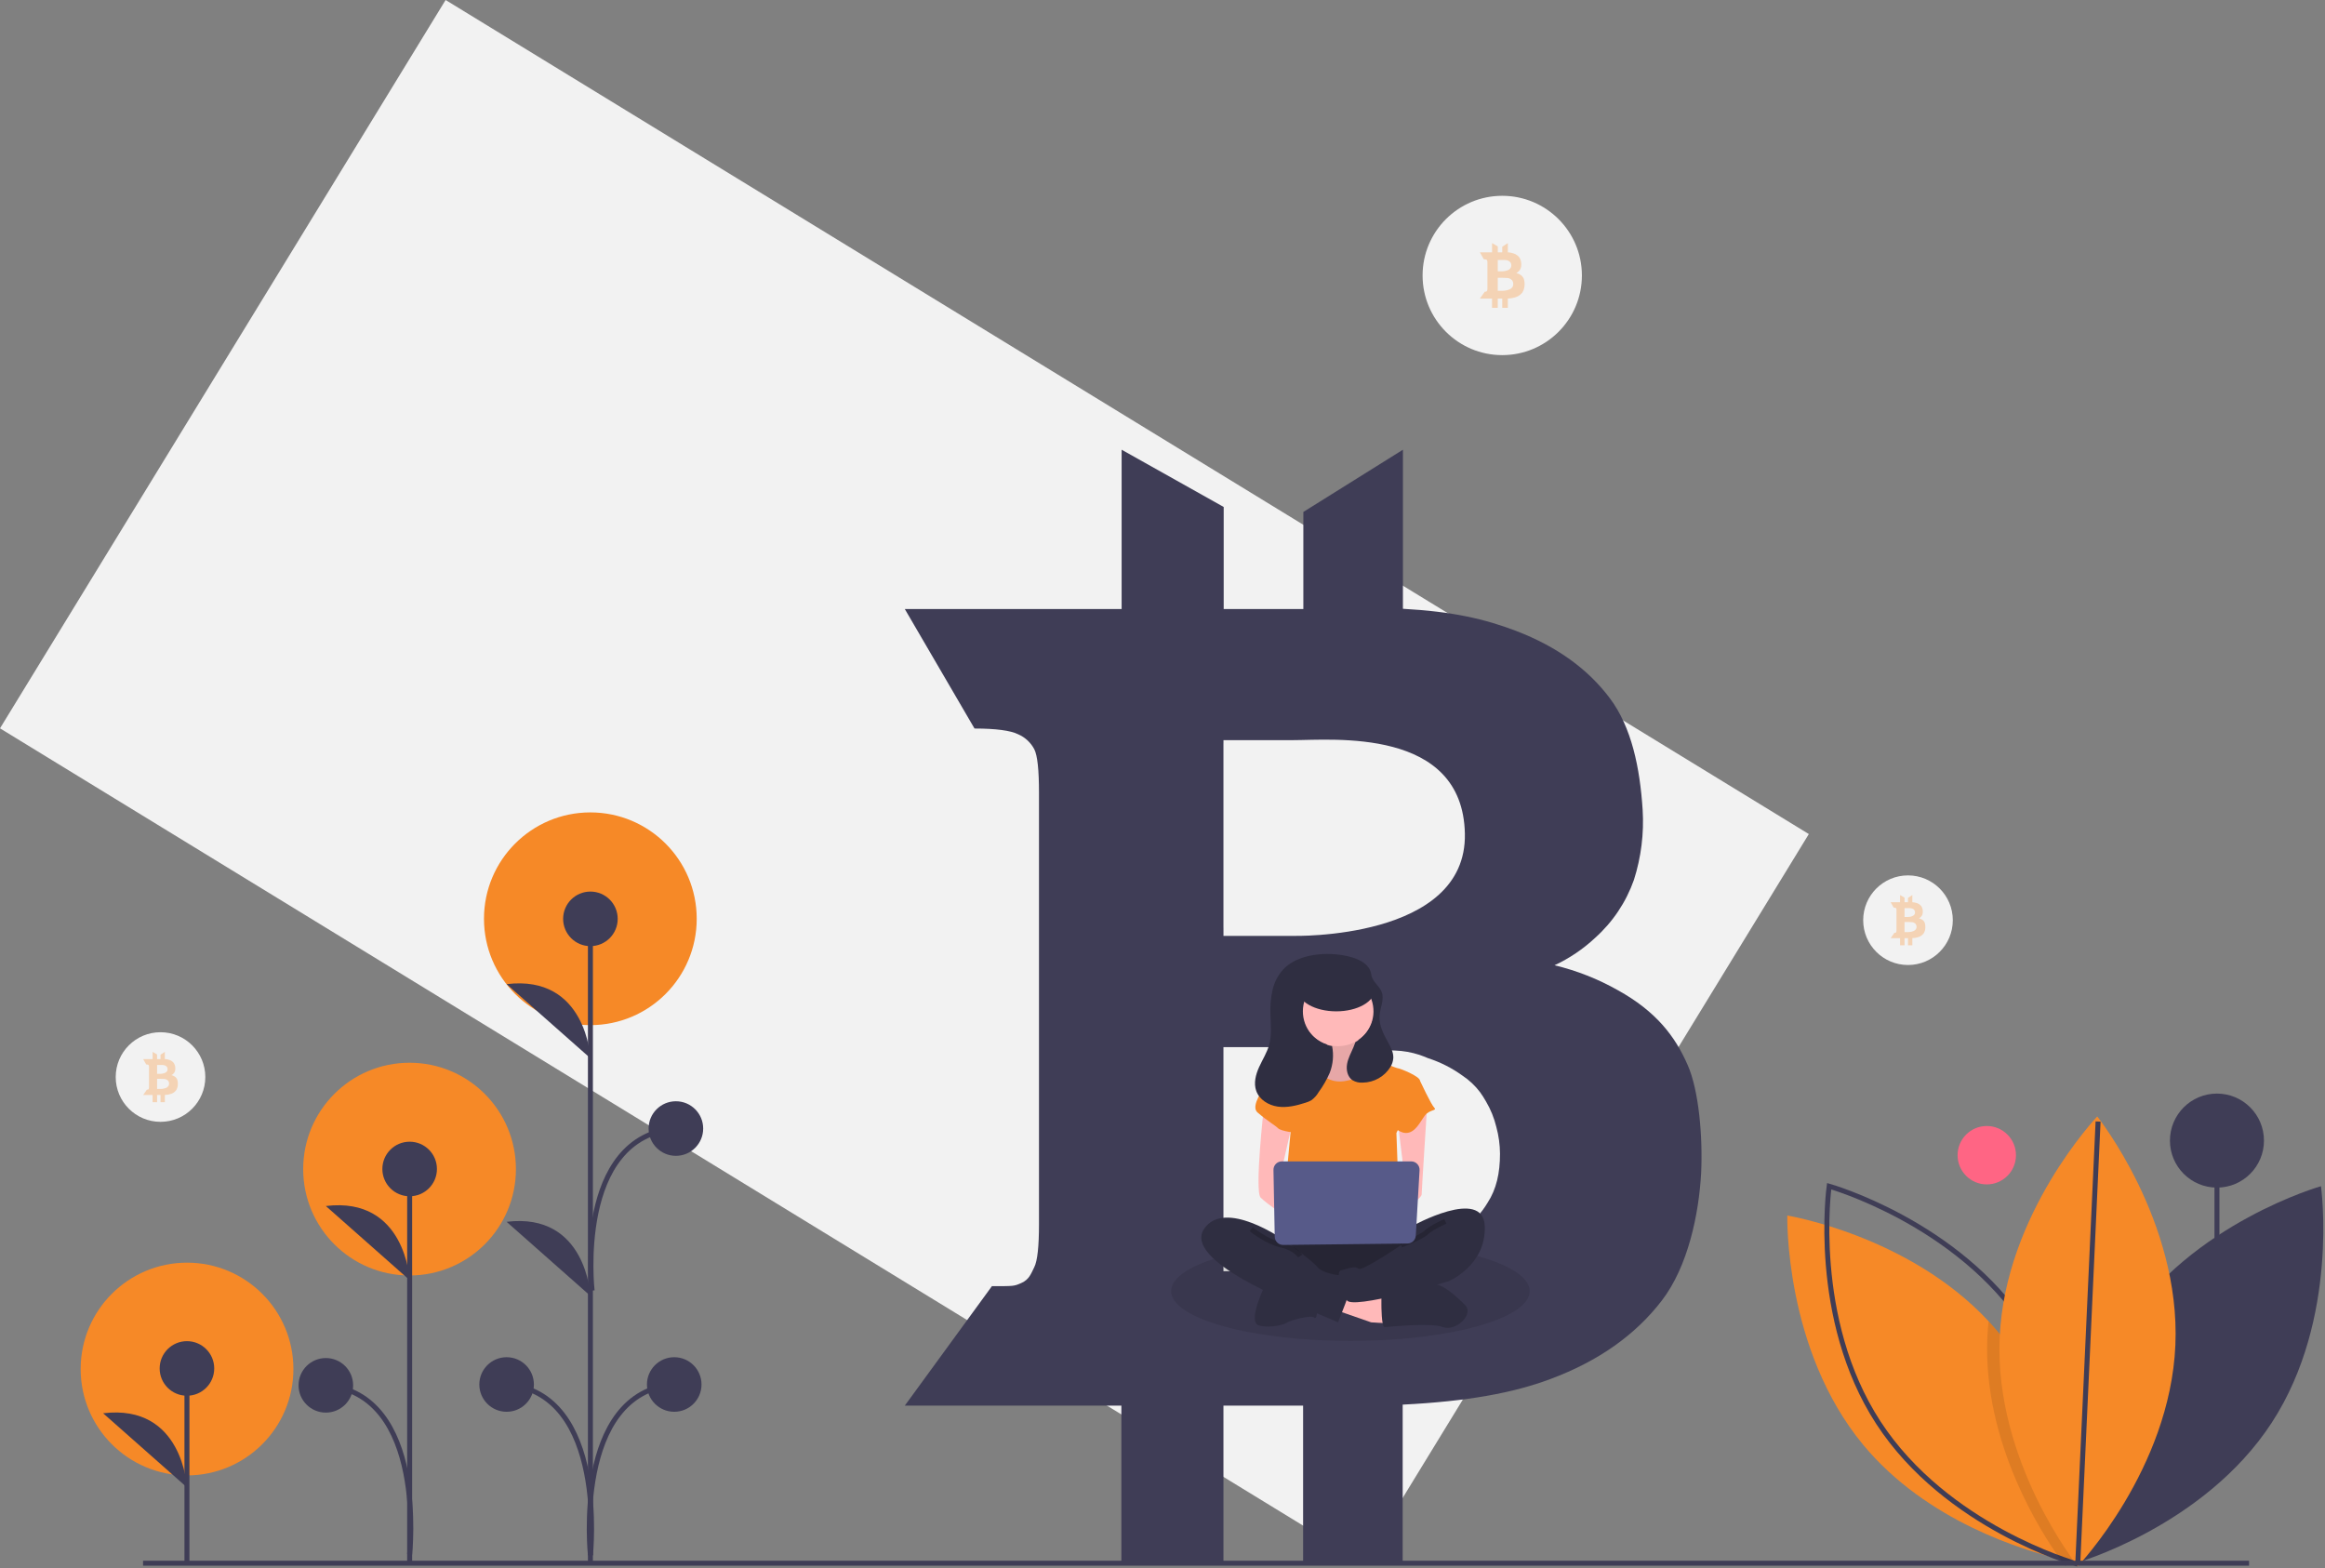 <svg width="934" height="630" viewBox="0 0 934 630" fill="none" xmlns="http://www.w3.org/2000/svg">
<rect x="0" y="0" width="934" height="630" fill="#808080" stroke="none"/>
<g clip-path="url(#clip0)">
<path d="M603.482 142.659C621.155 142.659 635.482 128.332 635.482 110.659C635.482 92.986 621.155 78.659 603.482 78.659C585.809 78.659 571.482 92.986 571.482 110.659C571.482 128.332 585.809 142.659 603.482 142.659Z" fill="#F2F2F2"/>
<path d="M726.643 335.053L179.008 0L-3.33786e-06 292.584L547.635 627.636L726.643 335.053Z" fill="#F2F2F2"/>
<path d="M677.982 427.859C672.982 416.359 665.282 406.259 649.882 397.759C641.922 393.259 633.373 389.893 624.482 387.759C630.464 384.98 635.966 381.267 640.782 376.759C647.862 370.43 653.228 362.416 656.382 353.459C659.285 344.357 660.472 334.795 659.882 325.259C658.782 308.459 655.482 292.159 646.682 280.459C637.882 268.759 625.482 259.759 609.082 253.459C596.482 248.659 583.582 245.659 563.582 244.559V180.659L523.582 205.659V244.659H491.582V203.659L450.582 180.659V244.659H363.482L391.482 292.659C400.132 292.669 405.992 293.469 408.982 294.959C411.773 296.154 414.068 298.272 415.482 300.959C416.782 303.459 417.382 309.359 417.382 318.459V491.659C417.382 500.659 416.782 506.459 415.482 509.059C414.182 511.659 413.482 513.959 410.382 515.359C407.282 516.759 407.182 516.659 398.582 516.659H398.482L363.482 564.659H450.482V628.659H491.482V564.659H523.482V628.659H563.482V564.259C589.482 562.959 607.982 559.559 622.882 553.959C642.182 546.759 656.982 536.259 667.582 522.459C678.182 508.659 682.482 487.559 683.382 471.259C684.082 456.759 682.482 438.059 677.982 427.859ZM491.482 298.659H491.492V297.329H519.452C535.182 297.329 587.602 292.089 588.472 334.899C589.352 377.709 519.452 375.959 519.452 375.959H491.492V372.659H491.482V298.659ZM491.482 420.659H523.482C529.982 420.659 552.342 421.649 560.482 422.019C563.801 422.14 567.086 422.725 570.242 423.759C571.392 424.149 572.482 424.589 573.662 425.079C578.594 426.673 583.247 429.028 587.452 432.059C590.193 433.87 592.605 436.136 594.582 438.759C595.438 439.943 596.226 441.175 596.942 442.449C598.835 445.653 600.241 449.121 601.112 452.739C602.065 456.234 602.559 459.837 602.582 463.459C602.582 471.249 601.142 477.699 597.592 483.159C592.782 491.219 584.892 496.929 576.012 500.959C553.052 511.399 523.482 510.659 523.482 510.659H491.482V420.659Z" fill="#3F3D56"/>
<path opacity="0.3" d="M612.141 112.006C611.838 111.256 611.28 110.638 610.566 110.259C610.122 109.998 609.642 109.803 609.142 109.678C609.479 109.516 609.788 109.3 610.056 109.04C610.455 108.669 610.756 108.204 610.931 107.688C611.094 107.158 611.16 106.604 611.127 106.051C611.124 105.133 610.868 104.233 610.387 103.451C609.85 102.736 609.118 102.192 608.279 101.884C607.464 101.568 606.602 101.393 605.728 101.368V97.659L603.486 99.11V101.373H601.692V98.994L599.394 97.659V101.373H594.511L596.08 104.159C596.413 104.136 596.747 104.182 597.061 104.293C597.219 104.363 597.348 104.486 597.426 104.641C597.521 104.97 597.558 105.314 597.532 105.656V115.708C597.557 116.048 597.521 116.39 597.426 116.718C597.353 116.869 597.314 117.002 597.14 117.084C596.966 117.165 596.961 117.159 596.478 117.159H596.473L594.511 119.945H599.388V123.659H601.686V119.945H603.48V123.659H605.723V119.922C606.857 119.901 607.982 119.7 609.053 119.324C610.047 118.969 610.917 118.334 611.558 117.496C612.118 116.604 612.424 115.577 612.444 114.524C612.503 113.673 612.401 112.818 612.141 112.006ZM601.686 104.507H601.687V104.43H603.254C604.136 104.43 607.075 104.126 607.124 106.611C607.173 109.095 603.254 108.994 603.254 108.994H601.687V108.802H601.686V104.507ZM601.686 111.588H603.48C603.845 111.588 605.098 111.645 605.555 111.667C605.741 111.674 605.925 111.708 606.102 111.768C606.166 111.79 606.227 111.816 606.293 111.844C606.571 111.937 606.832 112.074 607.066 112.249C607.221 112.355 607.356 112.487 607.466 112.638C607.636 112.884 607.76 113.159 607.832 113.45C607.886 113.653 607.913 113.862 607.915 114.072C607.933 114.472 607.836 114.869 607.635 115.215C607.347 115.675 606.925 116.036 606.425 116.248C605.491 116.631 604.49 116.822 603.48 116.811H601.686V111.588Z" fill="#F68927"/>
<path d="M798.13 475.793C804.608 475.793 809.86 470.541 809.86 464.063C809.86 457.585 804.608 452.334 798.13 452.334C791.653 452.334 786.401 457.585 786.401 464.063C786.401 470.541 791.653 475.793 798.13 475.793Z" fill="#FF6584"/>
<path d="M890.596 591.744V458.194" stroke="#3F3D56" stroke-width="2" stroke-miterlimit="10"/>
<path d="M890.596 477.08C901.026 477.08 909.482 468.625 909.482 458.194C909.482 447.764 901.026 439.309 890.596 439.309C880.166 439.309 871.71 447.764 871.71 458.194C871.71 468.625 880.166 477.08 890.596 477.08Z" fill="#3F3D56"/>
<path d="M853.401 532.97C826.122 574.804 833.596 628.012 833.596 628.012C833.596 628.012 885.3 613.393 912.58 571.559C939.859 529.724 932.385 476.516 932.385 476.516C932.385 476.516 880.681 491.135 853.401 532.97Z" fill="#3F3D56"/>
<path d="M833.451 627.526C833.451 627.526 832.787 627.42 831.565 627.173C830.59 626.975 829.248 626.692 827.608 626.304C812.956 622.849 774.001 611.171 748.532 580.467C716.655 542.02 717.998 488.306 717.998 488.306C717.998 488.306 766.738 496.226 798.855 530.752C800.246 532.235 801.601 533.773 802.917 535.365C830.653 568.817 833.239 613.827 833.444 624.954C833.472 626.622 833.451 627.526 833.451 627.526Z" fill="#F68927"/>
<path d="M813.791 532.97C841.071 574.804 833.596 628.012 833.596 628.012C833.596 628.012 781.893 613.393 754.613 571.559C727.333 529.724 734.808 476.516 734.808 476.516C734.808 476.516 786.512 491.135 813.791 532.97Z" stroke="#3F3D56" stroke-width="2" stroke-miterlimit="10"/>
<path opacity="0.1" d="M833.444 624.954C832.723 625.823 832.088 626.565 831.565 627.173C830.406 628.494 829.749 629.186 829.749 629.186C829.749 629.186 828.951 628.183 827.609 626.304C820.24 616.032 796.537 579.506 798.367 537.315C798.466 535.104 798.629 532.916 798.855 530.752C800.246 532.235 801.601 533.773 802.917 535.365C830.654 568.817 833.239 613.827 833.444 624.954Z" fill="black"/>
<path d="M873.893 540.366C871.736 590.263 834.697 629.187 834.697 629.187C834.697 629.187 801.154 587.212 803.31 537.316C805.466 487.42 842.506 448.496 842.506 448.496C842.506 448.496 876.049 490.47 873.893 540.366Z" fill="#F68927"/>
<path d="M834.697 627.774L842.84 450.531" stroke="#3F3D56" stroke-width="2" stroke-miterlimit="10"/>
<path d="M57.472 627.968H903.492" stroke="#3F3D56" stroke-width="2" stroke-miterlimit="10"/>
<path d="M237.156 411.814C260.755 411.814 279.885 392.683 279.885 369.084C279.885 345.485 260.755 326.355 237.156 326.355C213.557 326.355 194.426 345.485 194.426 369.084C194.426 392.683 213.557 411.814 237.156 411.814Z" fill="#F68927"/>
<path d="M164.526 512.378C188.125 512.378 207.256 493.248 207.256 469.648C207.256 446.049 188.125 426.919 164.526 426.919C140.927 426.919 121.796 446.049 121.796 469.648C121.796 493.248 140.927 512.378 164.526 512.378Z" fill="#F68927"/>
<path d="M75.136 592.69C98.735 592.69 117.865 573.559 117.865 549.96C117.865 526.361 98.735 507.23 75.136 507.23C51.537 507.23 32.406 526.361 32.406 549.96C32.406 573.559 51.537 592.69 75.136 592.69Z" fill="#F68927"/>
<path d="M75.098 627.235V549.725" stroke="#3F3D56" stroke-width="2" stroke-miterlimit="10"/>
<path d="M75.098 560.686C81.151 560.686 86.059 555.779 86.059 549.725C86.059 543.671 81.151 538.764 75.098 538.764C69.044 538.764 64.137 543.671 64.137 549.725C64.137 555.779 69.044 560.686 75.098 560.686Z" fill="#3F3D56"/>
<path d="M75.098 597.496C75.098 597.496 73.532 563.818 41.432 567.732L75.098 597.496Z" fill="#3F3D56"/>
<path d="M237.182 627.779V369.241" stroke="#3F3D56" stroke-width="2" stroke-miterlimit="10"/>
<path d="M237.182 380.08C243.236 380.08 248.143 375.172 248.143 369.119C248.143 363.065 243.236 358.158 237.182 358.158C231.129 358.158 226.221 363.065 226.221 369.119C226.221 375.172 231.129 380.08 237.182 380.08Z" fill="#3F3D56"/>
<path d="M203.516 567.133C209.57 567.133 214.477 562.226 214.477 556.172C214.477 550.119 209.57 545.211 203.516 545.211C197.463 545.211 192.555 550.119 192.555 556.172C192.555 562.226 197.463 567.133 203.516 567.133Z" fill="#3F3D56"/>
<path d="M237.182 425.108C237.182 425.108 235.616 391.43 203.516 395.345L237.182 425.108Z" fill="#3F3D56"/>
<path d="M237.182 520.583C237.182 520.583 235.616 486.904 203.516 490.819L237.182 520.583Z" fill="#3F3D56"/>
<path d="M237.182 624.766C237.182 624.766 244.229 559.304 203.516 556.172" stroke="#3F3D56" stroke-width="2" stroke-miterlimit="10"/>
<path d="M270.853 567.133C276.907 567.133 281.814 562.226 281.814 556.172C281.814 550.119 276.907 545.211 270.853 545.211C264.8 545.211 259.892 550.119 259.892 556.172C259.892 562.226 264.8 567.133 270.853 567.133Z" fill="#3F3D56"/>
<path d="M237.187 624.766C237.187 624.766 230.141 559.304 270.853 556.172" stroke="#3F3D56" stroke-width="2" stroke-miterlimit="10"/>
<path d="M271.521 464.315C277.574 464.315 282.482 459.407 282.482 453.354C282.482 447.3 277.574 442.393 271.521 442.393C265.467 442.393 260.56 447.3 260.56 453.354C260.56 459.407 265.467 464.315 271.521 464.315Z" fill="#3F3D56"/>
<path d="M237.855 518.456C237.855 518.456 230.808 456.485 271.521 453.354" stroke="#3F3D56" stroke-width="2" stroke-miterlimit="10"/>
<path d="M164.565 627.414V469.601" stroke="#3F3D56" stroke-width="2" stroke-miterlimit="10"/>
<path d="M164.565 480.562C170.619 480.562 175.526 475.654 175.526 469.601C175.526 463.547 170.619 458.64 164.565 458.64C158.511 458.64 153.604 463.547 153.604 469.601C153.604 475.654 158.511 480.562 164.565 480.562Z" fill="#3F3D56"/>
<path d="M164.565 514.24C164.565 514.24 162.999 480.562 130.899 484.476L164.565 514.24Z" fill="#3F3D56"/>
<path d="M164.565 624.401C164.565 624.401 171.611 559.638 130.899 556.506" stroke="#3F3D56" stroke-width="2" stroke-miterlimit="10"/>
<path d="M130.899 567.467C136.953 567.467 141.86 562.56 141.86 556.506C141.86 550.452 136.953 545.545 130.899 545.545C124.845 545.545 119.938 550.452 119.938 556.506C119.938 562.56 124.845 567.467 130.899 567.467Z" fill="#3F3D56"/>
<path d="M766.482 387.659C776.423 387.659 784.482 379.6 784.482 369.659C784.482 359.718 776.423 351.659 766.482 351.659C756.541 351.659 748.482 359.718 748.482 369.659C748.482 379.6 756.541 387.659 766.482 387.659Z" fill="#F2F2F2"/>
<path opacity="0.1" d="M576.012 500.959C553.052 511.399 523.482 510.659 523.482 510.659H491.482V504.549C504.522 500.909 522.552 498.659 542.482 498.659C553.699 498.62 564.905 499.389 576.012 500.959Z" fill="black"/>
<path opacity="0.1" d="M614.482 518.659C614.482 529.709 582.242 538.659 542.482 538.659C502.722 538.659 470.482 529.709 470.482 518.659C470.482 513.149 478.502 508.159 491.482 504.549V510.659H523.482C523.482 510.659 553.052 511.399 576.012 500.959C598.882 504.299 614.482 510.969 614.482 518.659Z" fill="black"/>
<path d="M551.678 394.129H521.043V424.818H551.678V394.129Z" fill="#2F2E41"/>
<path d="M532.435 415.832C532.435 415.832 534.971 424.707 530.534 425.341C527.78 425.77 525.17 426.857 522.927 428.51L531.168 439.287H546.382L555.891 429.778C555.891 429.778 543.212 420.269 545.748 414.564C548.284 408.859 532.435 415.832 532.435 415.832Z" fill="#FFB9B9"/>
<path opacity="0.1" d="M532.435 415.832C532.435 415.832 534.971 424.707 530.534 425.341C527.78 425.77 525.17 426.857 522.927 428.51L531.168 439.287H546.382L555.891 429.778C555.891 429.778 543.212 420.269 545.748 414.564C548.284 408.859 532.435 415.832 532.435 415.832Z" fill="black"/>
<path d="M536.239 526.136L550.82 531.207L560.962 531.841L560.328 522.966L539.409 516.779L536.239 526.136Z" fill="#FFB9B9"/>
<path d="M554.94 524.234C554.94 524.234 554.94 533.109 556.208 533.109C557.476 533.109 574.592 531.207 579.663 533.109C584.735 535.011 592.342 528.038 588.538 524.234C584.735 520.431 578.531 514.725 574.659 515.993C570.788 517.261 554.94 520.43 554.94 520.43L554.94 524.234Z" fill="#2F2E41"/>
<path d="M508.346 515.993C508.346 515.993 500.739 531.207 505.81 532.475C510.882 533.743 516.587 531.841 517.221 531.207C517.855 530.573 526.73 528.038 527.998 529.306C529.266 530.573 529.266 524.234 529.266 524.234L508.346 515.993Z" fill="#2F2E41"/>
<path d="M514.685 495.073C514.685 495.073 502.641 511.555 511.516 515.993C520.391 520.431 562.864 520.431 566.034 515.993C569.204 511.555 570.471 497.609 566.034 496.341C561.596 495.073 514.685 495.073 514.685 495.073Z" fill="#2F2E41"/>
<path opacity="0.2" d="M514.685 495.073C514.685 495.073 502.641 511.555 511.516 515.993C520.391 520.431 562.864 520.431 566.034 515.993C569.204 511.555 570.471 497.609 566.034 496.341C561.596 495.073 514.685 495.073 514.685 495.073Z" fill="black"/>
<path d="M537.507 420.269C545.56 420.269 552.087 413.741 552.087 405.689C552.087 397.636 545.56 391.108 537.507 391.108C529.454 391.108 522.927 397.636 522.927 405.689C522.927 413.741 529.454 420.269 537.507 420.269Z" fill="#FFB9B9"/>
<path d="M514.685 428.51L527.364 425.975C527.364 425.975 530.534 436.118 540.677 434.216C550.819 432.314 553.355 425.975 553.355 425.975C553.355 425.975 560.962 429.144 561.596 429.144C562.23 429.144 570.471 432.314 570.471 434.216C570.471 436.118 560.962 455.136 560.962 455.136L562.23 489.368L515.319 488.1L518.489 454.502L514.685 428.51Z" fill="#F68927"/>
<path d="M507.712 444.993C507.712 444.993 503.909 478.591 506.444 481.127C508.98 483.662 519.123 490.636 519.123 490.636V483.029L514.051 473.52L519.123 451.332L507.712 444.993Z" fill="#FFB9B9"/>
<path d="M573.324 444.042C573.324 444.042 571.105 478.591 571.105 479.859C571.105 481.127 565.4 485.564 563.498 485.564C561.596 485.564 560.328 482.395 560.328 482.395L564.766 477.323L561.596 451.332L573.324 444.042Z" fill="#FFB9B9"/>
<path d="M567.302 492.537C567.302 492.537 595.829 476.689 596.463 492.537C597.097 508.386 581.882 514.725 581.882 514.725C581.882 514.725 542.578 526.511 540.994 522.203C539.409 517.895 536.239 510.922 538.775 510.288C541.31 509.654 544.48 508.386 545.748 509.654C547.016 510.922 562.864 500.145 562.864 500.145L567.302 492.537Z" fill="#2F2E41"/>
<path opacity="0.2" d="M580.614 490.636C580.614 490.636 574.909 493.171 573.007 495.073C571.105 496.975 562.864 500.145 562.864 500.145" stroke="black" stroke-width="2" stroke-miterlimit="10"/>
<path d="M518.489 429.778L514.685 428.51C514.685 428.51 500.739 443.091 505.176 446.894C509.614 450.698 512.15 451.966 513.417 453.234C514.685 454.502 521.025 455.135 521.025 455.135L518.489 429.778Z" fill="#F68927"/>
<path d="M564.766 432.948L570.471 434.216C570.471 434.216 574.909 443.725 576.177 444.993C577.445 446.26 574.275 445.627 572.373 448.162C570.471 450.698 568.57 455.136 564.766 455.136C560.962 455.136 555.891 448.796 555.891 448.796L564.766 432.948Z" fill="#F68927"/>
<path d="M515.953 498.243C515.953 498.243 491.864 481.127 483.623 493.805C475.382 506.484 519.123 523.6 525.462 526.136C531.802 528.672 537.507 531.207 537.507 531.207C537.507 531.207 543.212 517.261 543.212 514.725C543.212 512.189 538.775 512.189 537.507 512.189C536.239 512.189 530.534 510.922 529.266 509.02C527.998 507.118 515.953 498.243 515.953 498.243Z" fill="#2F2E41"/>
<path opacity="0.2" d="M502.641 493.805C502.641 493.805 508.98 498.877 514.685 500.145C520.391 501.413 522.293 504.582 522.293 504.582" stroke="black" stroke-width="2" stroke-miterlimit="10"/>
<path d="M511.58 469.97L512.087 496.811C512.103 497.697 512.47 498.541 513.106 499.159C513.743 499.776 514.597 500.117 515.484 500.107L565.433 499.546C566.285 499.536 567.1 499.204 567.716 498.617C568.332 498.029 568.701 497.229 568.75 496.38L570.266 470.1C570.293 469.643 570.226 469.186 570.069 468.756C569.912 468.326 569.669 467.933 569.355 467.6C569.041 467.267 568.662 467.002 568.242 466.821C567.822 466.64 567.369 466.546 566.912 466.546H514.94C514.493 466.546 514.051 466.635 513.639 466.808C513.228 466.981 512.854 467.234 512.542 467.553C512.229 467.872 511.983 468.25 511.818 468.665C511.653 469.08 511.572 469.523 511.58 469.97Z" fill="#575A89"/>
<path d="M505.803 428.67C507.163 425.668 508.991 422.851 509.862 419.672C510.907 415.862 510.5 411.831 510.376 407.883C510.177 404.391 510.475 400.888 511.259 397.48C512.056 394.055 513.845 390.941 516.402 388.527C523.045 382.597 535.203 382.171 543.316 384.64C546.514 385.613 549.92 387.467 550.713 390.714C550.833 391.204 550.887 391.71 551.02 392.196C551.684 394.614 554.158 396.144 555.05 398.487C556.205 401.518 554.425 404.814 554.192 408.048C553.921 411.825 555.777 415.393 557.607 418.708C558.695 420.678 559.826 422.777 559.718 425.026C559.628 426.255 559.254 427.447 558.625 428.508C557.46 430.432 555.824 432.027 553.873 433.146C551.922 434.265 549.718 434.869 547.469 434.903C546.007 435.02 544.546 434.675 543.291 433.917C541.311 432.553 540.731 429.808 541.143 427.44C541.556 425.072 542.758 422.931 543.7 420.719C543.989 420.041 544.25 419.351 544.49 418.653C547.41 417.023 549.661 414.413 550.844 411.285C552.027 408.156 552.067 404.71 550.956 401.556C549.845 398.401 547.655 395.74 544.773 394.043C541.89 392.346 538.501 391.722 535.203 392.281C531.906 392.841 528.912 394.547 526.75 397.1C524.589 399.652 523.399 402.887 523.39 406.231C523.382 409.576 524.555 412.816 526.704 415.38C528.853 417.943 531.838 419.665 535.133 420.241C535.843 423.818 535.52 427.524 534.202 430.925C533.004 433.693 531.499 436.317 529.715 438.748C528.986 439.995 528.014 441.083 526.857 441.947C526.094 442.399 525.276 442.748 524.422 442.987C520.841 444.139 517.071 445.065 513.345 444.547C509.62 444.029 505.93 441.782 504.661 438.242C503.549 435.139 504.442 431.672 505.803 428.67Z" fill="#2F2E41"/>
<path d="M536.801 406.27C545.346 406.27 552.274 402.345 552.274 397.502C552.274 392.659 545.346 388.734 536.801 388.734C528.255 388.734 521.327 392.659 521.327 397.502C521.327 402.345 528.255 406.27 536.801 406.27Z" fill="#2F2E41"/>
<path opacity="0.3" d="M773.211 370.705C772.975 370.123 772.542 369.642 771.987 369.348C771.641 369.146 771.269 368.994 770.88 368.897C771.142 368.771 771.382 368.603 771.59 368.401C771.901 368.112 772.134 367.751 772.27 367.35C772.397 366.939 772.448 366.508 772.422 366.078C772.42 365.365 772.221 364.666 771.847 364.058C771.43 363.503 770.862 363.08 770.21 362.84C769.576 362.595 768.906 362.459 768.227 362.439V359.557L766.485 360.685V362.443H765.091V360.594L763.305 359.557V362.443H759.511L760.731 364.608C760.989 364.59 761.248 364.626 761.493 364.712C761.616 364.767 761.716 364.862 761.776 364.982C761.85 365.239 761.878 365.506 761.859 365.772V373.583C761.878 373.847 761.85 374.113 761.776 374.367C761.719 374.484 761.689 374.588 761.554 374.651C761.419 374.714 761.414 374.71 761.04 374.71H761.035L759.511 376.875H763.301V379.761H765.087V376.875H766.481V379.761H768.223V376.857C769.105 376.841 769.978 376.684 770.811 376.392C771.583 376.116 772.259 375.623 772.758 374.972C773.193 374.279 773.43 373.48 773.446 372.663C773.492 372.001 773.412 371.337 773.211 370.705ZM765.087 364.879H765.087V364.819H766.305C766.99 364.819 769.274 364.582 769.312 366.513C769.35 368.444 766.305 368.365 766.305 368.365H765.087V368.216H765.087V364.879ZM765.087 370.381H766.481C766.764 370.381 767.738 370.425 768.092 370.442C768.237 370.447 768.38 370.474 768.518 370.52C768.568 370.538 768.615 370.558 768.667 370.58C768.882 370.652 769.085 370.759 769.267 370.895C769.387 370.977 769.492 371.079 769.578 371.197C769.71 371.388 769.806 371.602 769.862 371.827C769.904 371.985 769.925 372.148 769.926 372.311C769.941 372.622 769.865 372.93 769.709 373.199C769.485 373.557 769.157 373.837 768.769 374.002C768.043 374.299 767.265 374.448 766.481 374.439H765.087V370.381Z" fill="#F68927"/>
<path d="M64.482 450.659C74.423 450.659 82.482 442.6 82.482 432.659C82.482 422.718 74.423 414.659 64.482 414.659C54.541 414.659 46.482 422.718 46.482 432.659C46.482 442.6 54.541 450.659 64.482 450.659Z" fill="#F2F2F2"/>
<path opacity="0.3" d="M71.211 433.705C70.975 433.123 70.542 432.642 69.987 432.348C69.641 432.146 69.269 431.994 68.88 431.897C69.142 431.771 69.382 431.603 69.59 431.401C69.901 431.112 70.134 430.751 70.27 430.35C70.397 429.939 70.448 429.508 70.422 429.078C70.42 428.365 70.221 427.666 69.847 427.058C69.43 426.503 68.862 426.08 68.21 425.84C67.576 425.595 66.906 425.459 66.227 425.439V422.557L64.485 423.685V425.444H63.091V423.595L61.305 422.557V425.444H57.511L58.73 427.608C58.989 427.59 59.248 427.626 59.493 427.712C59.615 427.767 59.715 427.862 59.776 427.982C59.85 428.239 59.878 428.506 59.859 428.772V436.583C59.878 436.847 59.85 437.113 59.776 437.367C59.719 437.484 59.689 437.588 59.554 437.651C59.419 437.714 59.414 437.71 59.04 437.71H59.035L57.511 439.875H61.301V442.761H63.087V439.875H64.481V442.761H66.223V439.857C67.105 439.841 67.978 439.684 68.811 439.392C69.583 439.116 70.259 438.623 70.758 437.972C71.193 437.279 71.43 436.48 71.446 435.663C71.492 435.001 71.412 434.337 71.211 433.705ZM63.087 427.879H63.087V427.819H64.305C64.99 427.819 67.274 427.582 67.312 429.513C67.35 431.444 64.305 431.365 64.305 431.365H63.087V431.216H63.087L63.087 427.879ZM63.087 433.381H64.481C64.764 433.381 65.738 433.425 66.093 433.442C66.237 433.447 66.38 433.474 66.518 433.52C66.568 433.538 66.615 433.558 66.667 433.58C66.882 433.652 67.085 433.759 67.267 433.895C67.387 433.977 67.492 434.079 67.578 434.197C67.71 434.388 67.806 434.602 67.862 434.827C67.904 434.985 67.925 435.148 67.926 435.311C67.941 435.622 67.865 435.93 67.709 436.199C67.485 436.557 67.157 436.837 66.769 437.002C66.043 437.299 65.265 437.448 64.481 437.439H63.087L63.087 433.381Z" fill="#F68927"/>
</g>
<defs>
<clipPath id="clip0">
<rect width="933.321" height="629.287" fill="white"/>
</clipPath>
</defs>
</svg>
